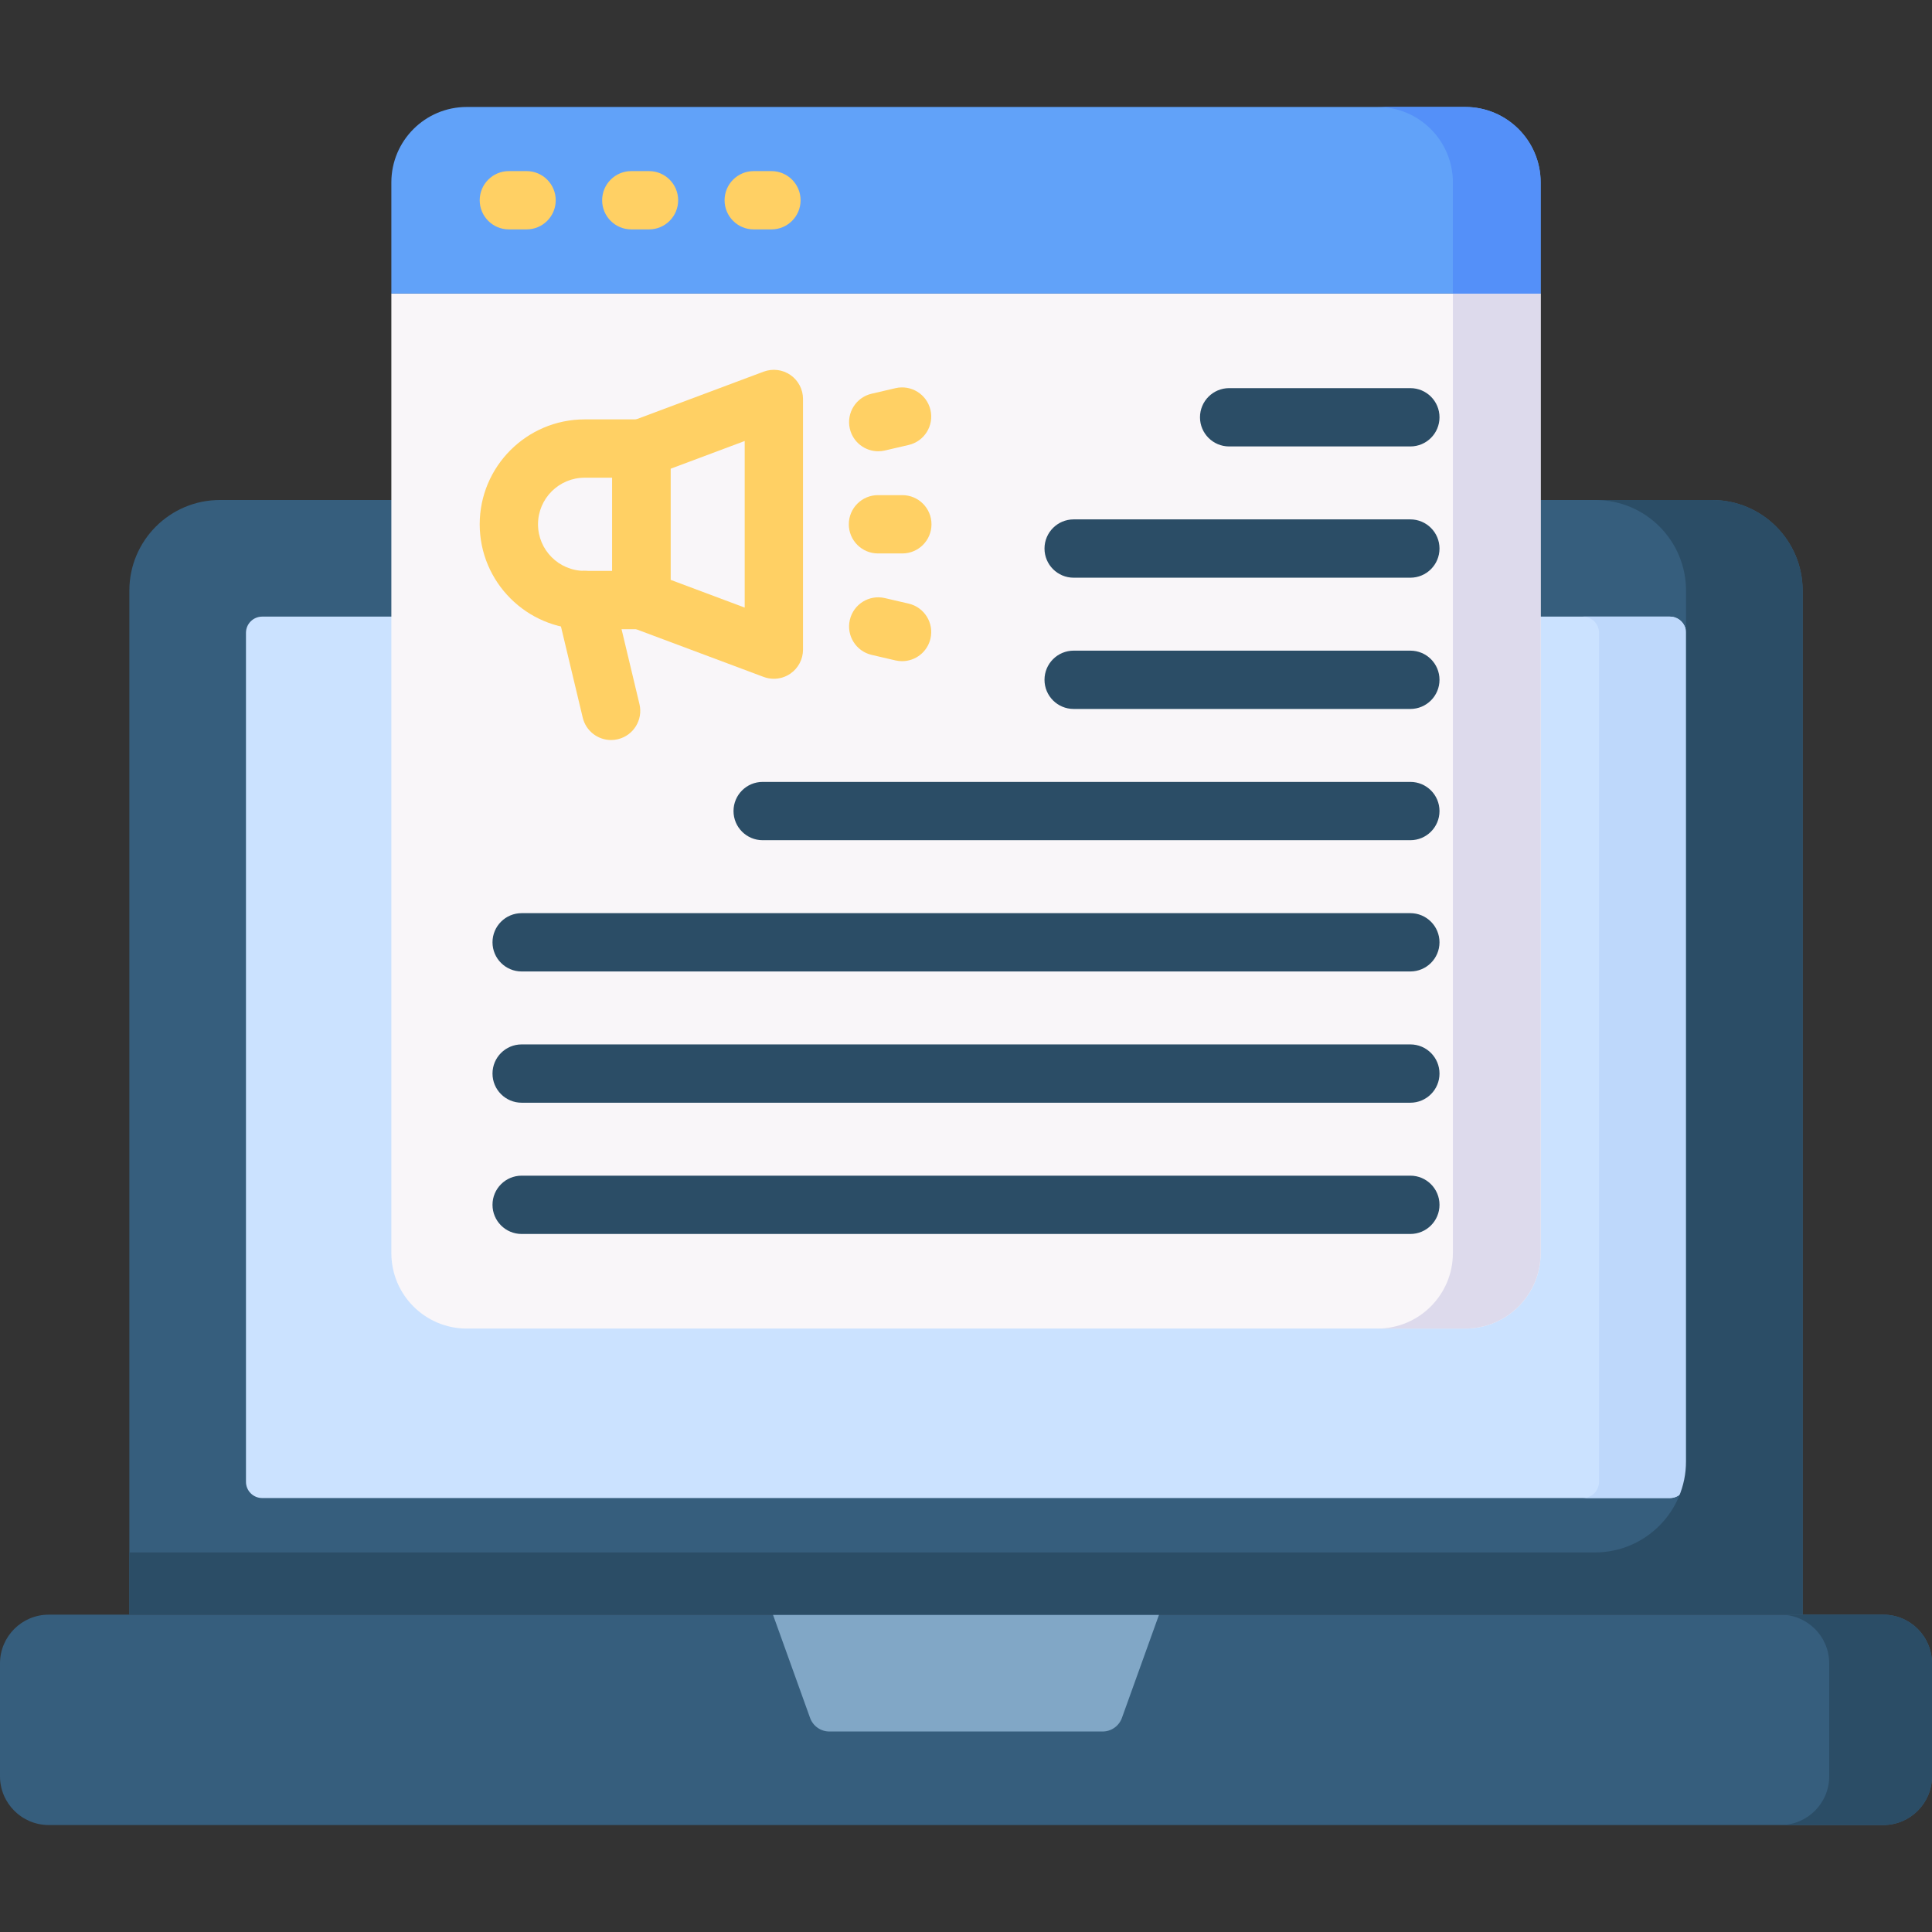 <svg id="Capa_1" enable-background="new 0 0 512 512" height="512" viewBox="0 0 512 512" width="512" xmlns="http://www.w3.org/2000/svg"><rect x="0" y="0" width="512" height="512" fill="#333333" stroke="none"/><g><path d="m499.085 483.653h-486.17c-7.133 0-12.915-5.782-12.915-12.915v-29.922c0-7.133 5.782-12.915 12.915-12.915h486.171c7.133 0 12.915 5.782 12.915 12.915v29.922c-.001 7.133-5.783 12.915-12.916 12.915z" fill="#365e7d"/><path d="m499.085 427.901h-27.239c7.133 0 12.915 5.782 12.915 12.915v29.922c0 7.133-5.782 12.915-12.915 12.915h27.239c7.133 0 12.915-5.782 12.915-12.915v-29.922c0-7.132-5.782-12.915-12.915-12.915z" fill="#2b4d66"/><path d="m292.199 458.866h-72.398c-2.296 0-4.345-1.441-5.122-3.601l-9.839-27.364h102.319l-9.839 27.364c-.776 2.16-2.825 3.601-5.121 3.601z" fill="#81a7c6"/><path d="m477.719 427.901h-443.438v-271.385c0-13.262 10.751-24.012 24.012-24.012h395.414c13.262 0 24.012 10.751 24.012 24.012z" fill="#365e7d"/><path d="m65.186 392.703v-225.001c0-2.371 1.922-4.293 4.293-4.293h373.043c2.371 0 4.293 1.922 4.293 4.293v225.001c0 2.371-1.922 4.293-4.293 4.293h-373.043c-2.371 0-4.293-1.922-4.293-4.293z" fill="#cbe2ff"/><path d="m442.522 163.409h-23.05c2.371 0 4.293 1.922 4.293 4.293v225.001c0 2.371-1.922 4.293-4.293 4.293h23.05c2.371 0 4.293-1.922 4.293-4.293v-225.001c0-2.371-1.922-4.293-4.293-4.293z" fill="#bed8fb"/><path d="m388.291 352.085h-264.582c-11.044 0-19.997-8.953-19.997-19.997v-254.297h304.576v254.298c0 11.044-8.953 19.996-19.997 19.996z" fill="#f9f6f9"/><path d="m385.03 77.791v254.298c0 11.044-8.953 19.997-19.997 19.997h23.258c11.044 0 19.997-8.953 19.997-19.997v-254.298z" fill="#dddaec"/><path d="m388.291 28.347h-264.582c-11.044 0-19.997 8.953-19.997 19.997v29.447h304.576v-29.447c0-11.044-8.953-19.997-19.997-19.997z" fill="#61a2f9"/><path d="m388.291 28.347h-23.258c11.044 0 19.997 8.953 19.997 19.997v29.447h23.258v-29.447c0-11.044-8.953-19.997-19.997-19.997z" fill="#5490f9"/><g><g><path d="m139.546 60.795h-4.692c-4.268 0-7.726-3.459-7.726-7.726s3.459-7.726 7.726-7.726h4.692c4.268 0 7.726 3.459 7.726 7.726s-3.458 7.726-7.726 7.726z" fill="#ffd064"/></g><g><path d="m171.993 60.795h-4.693c-4.268 0-7.726-3.459-7.726-7.726s3.459-7.726 7.726-7.726h4.692c4.268 0 7.726 3.459 7.726 7.726s-3.458 7.726-7.725 7.726z" fill="#ffd064"/></g><g><path d="m204.438 60.795h-4.692c-4.268 0-7.726-3.459-7.726-7.726s3.459-7.726 7.726-7.726h4.692c4.268 0 7.726 3.459 7.726 7.726s-3.458 7.726-7.726 7.726z" fill="#ffd064"/></g></g><g><g><path d="m169.966 166.742h-15.039c-15.329 0-27.8-12.471-27.8-27.799 0-15.329 12.471-27.8 27.8-27.8h15.039c4.268 0 7.726 3.459 7.726 7.726v40.146c.001 4.268-3.458 7.727-7.726 7.727zm-15.039-40.146c-6.808 0-12.347 5.539-12.347 12.347s5.539 12.346 12.347 12.346h7.313v-24.693z" fill="#ffd064"/></g><g><path d="m205.078 179.882c-.912 0-1.829-.162-2.707-.49l-35.113-13.141c-3.018-1.13-5.018-4.014-5.018-7.236v-40.146c0-3.222 2-6.107 5.018-7.236l35.113-13.14c2.374-.887 5.03-.556 7.112.887 2.081 1.444 3.323 3.816 3.323 6.349v66.427c0 2.533-1.241 4.905-3.323 6.349-1.312.91-2.852 1.377-4.405 1.377zm-27.385-26.225 19.66 7.358v-44.145l-19.66 7.357z" fill="#ffd064"/></g><g><path d="m161.94 196.115c-3.494 0-6.661-2.386-7.509-5.933l-7.019-29.371c-.992-4.15 1.569-8.319 5.719-9.311 4.15-.991 8.319 1.569 9.311 5.719l7.019 29.371c.992 4.15-1.569 8.319-5.719 9.311-.604.144-1.207.214-1.802.214z" fill="#ffd064"/></g><g><path d="m239.127 146.669h-6.455c-4.268 0-7.726-3.459-7.726-7.726s3.459-7.726 7.726-7.726h6.455c4.268 0 7.726 3.459 7.726 7.726s-3.458 7.726-7.726 7.726z" fill="#ffd064"/></g><g><g><path d="m232.735 119.591c-3.512 0-6.689-2.41-7.518-5.978-.967-4.157 1.619-8.31 5.775-9.276l6.316-1.469c4.154-.97 8.31 1.618 9.276 5.775.967 4.157-1.619 8.31-5.775 9.276l-6.316 1.469c-.589.136-1.178.203-1.758.203z" fill="#ffd064"/></g><g><path d="m239.065 175.22c-.579 0-1.167-.065-1.756-.202l-6.316-1.468c-4.157-.967-6.743-5.119-5.778-9.275.967-4.157 5.119-6.743 9.275-5.778l6.316 1.468c4.157.967 6.743 5.119 5.778 9.275-.83 3.568-4.007 5.98-7.519 5.98z" fill="#ffd064"/></g></g></g><g><g><path d="m373.756 118.313h-48.019c-4.268 0-7.726-3.459-7.726-7.726 0-4.268 3.459-7.726 7.726-7.726h48.019c4.268 0 7.726 3.459 7.726 7.726.001 4.267-3.458 7.726-7.726 7.726z" fill="#2b4d66"/></g><g><path d="m373.756 153.097h-89.226c-4.268 0-7.726-3.459-7.726-7.726s3.459-7.726 7.726-7.726h89.226c4.268 0 7.726 3.459 7.726 7.726s-3.458 7.726-7.726 7.726z" fill="#2b4d66"/></g><g><path d="m373.756 187.88h-89.226c-4.268 0-7.726-3.459-7.726-7.726 0-4.268 3.459-7.726 7.726-7.726h89.226c4.268 0 7.726 3.459 7.726 7.726.001 4.268-3.458 7.726-7.726 7.726z" fill="#2b4d66"/></g><g><path d="m373.756 222.664h-171.641c-4.268 0-7.726-3.459-7.726-7.726s3.459-7.726 7.726-7.726h171.641c4.268 0 7.726 3.459 7.726 7.726s-3.458 7.726-7.726 7.726z" fill="#2b4d66"/></g><g><path d="m373.756 257.448h-235.512c-4.268 0-7.726-3.459-7.726-7.726s3.459-7.726 7.726-7.726h235.512c4.268 0 7.726 3.459 7.726 7.726s-3.458 7.726-7.726 7.726z" fill="#2b4d66"/></g><g><path d="m373.756 292.232h-235.512c-4.268 0-7.726-3.459-7.726-7.726s3.459-7.726 7.726-7.726h235.512c4.268 0 7.726 3.459 7.726 7.726s-3.458 7.726-7.726 7.726z" fill="#2b4d66"/></g><g><path d="m373.756 327.016h-235.512c-4.268 0-7.726-3.459-7.726-7.726 0-4.268 3.459-7.726 7.726-7.726h235.512c4.268 0 7.726 3.459 7.726 7.726.001 4.268-3.458 7.726-7.726 7.726z" fill="#2b4d66"/></g></g><path d="m453.707 132.504h-30.905c13.262 0 24.012 10.751 24.012 24.012v230.737c0 13.345-10.818 24.163-24.163 24.163h-388.37v16.486h443.439v-271.386c-.001-13.262-10.751-24.012-24.013-24.012z" fill="#2b4d66"/></g></svg>